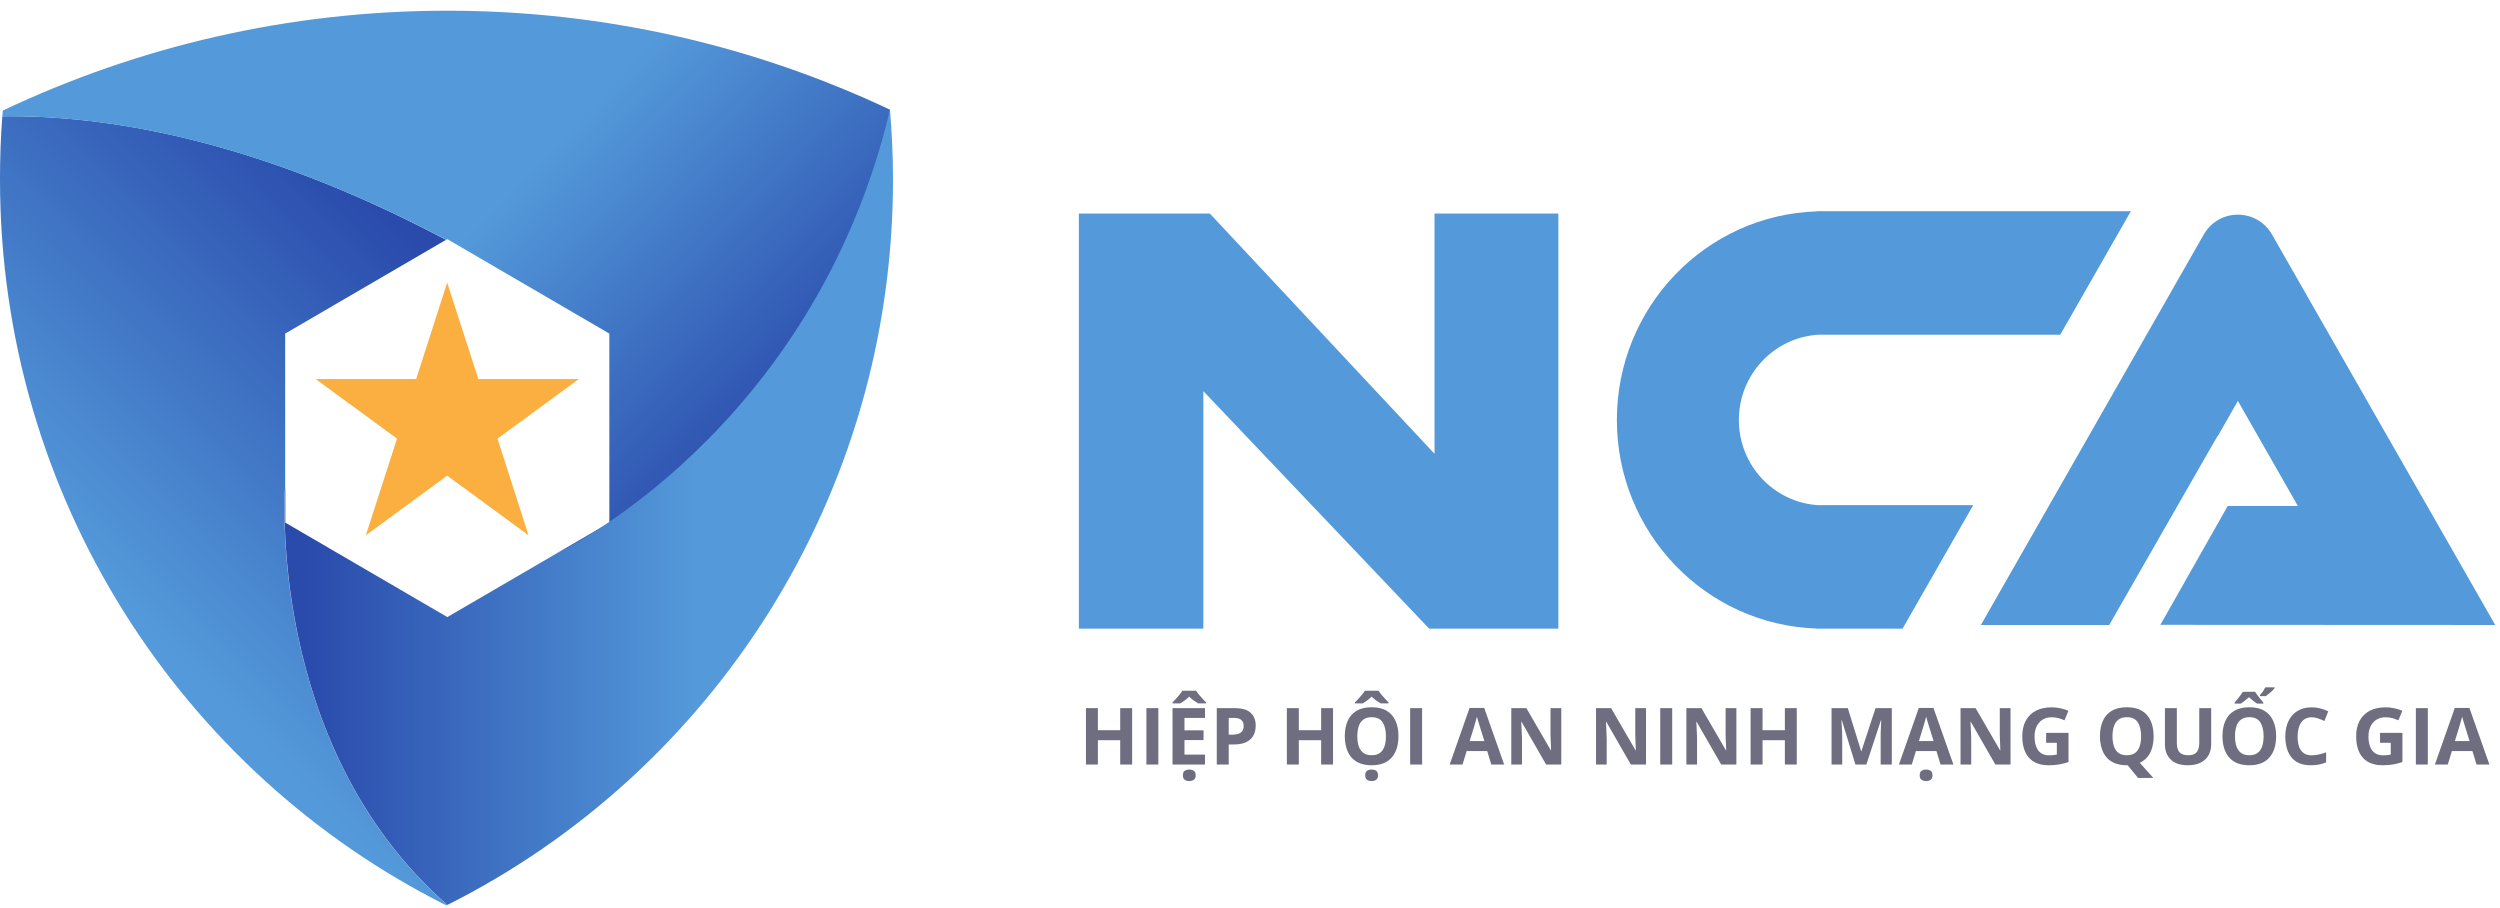 <svg width="190" height="69" viewBox="0 0 190 69" fill="none" xmlns="http://www.w3.org/2000/svg">
<path d="M21.673 36.817V25.353L33.897 18.227C19.279 10.461 7.79 8.734 0.177 8.836C0.051 10.423 0 12.009 0 13.634C0 37.827 13.832 58.758 33.935 68.814C33.96 68.802 33.973 68.789 33.998 68.789C20.077 56.571 21.673 36.817 21.673 36.817Z" fill="url(#paint0_linear_2858_5675)"/>
<path d="M67.641 8.35V8.337C57.419 3.513 46.019 0.814 33.998 0.814C21.927 0.814 10.476 3.539 0.215 8.401C0.203 8.542 0.19 8.695 0.177 8.836C7.803 8.746 19.279 10.473 33.91 18.227L33.998 18.175L46.31 25.353V39.721L42.232 42.1C42.232 42.087 65.526 32.543 67.641 8.35Z" fill="url(#paint1_linear_2858_5675)"/>
<path d="M67.641 8.35C61.777 32.927 42.231 42.1 42.231 42.1L33.998 46.898L21.686 39.721V36.829C21.686 36.829 20.09 56.57 33.998 68.776C54.075 58.707 67.869 37.801 67.869 13.633C67.869 11.842 67.781 10.09 67.641 8.35Z" fill="url(#paint2_linear_2858_5675)"/>
<path d="M33.985 21.477L36.354 28.808H43.992L37.811 33.337L40.167 40.68L33.985 36.151L27.804 40.68L30.173 33.337L23.991 28.808H31.629L33.985 21.477Z" fill="#FAAF40"/>
<path d="M144.593 47.781L149.963 38.39H138.158C134.801 38.172 132.154 35.358 132.154 31.916C132.154 28.475 134.814 25.66 138.158 25.442H156.576L161.946 16.052H138.056V16.065C129.633 16.346 122.882 23.331 122.882 31.916C122.882 40.501 129.633 47.487 138.056 47.768V47.781H144.593Z" fill="#549ADA"/>
<path d="M189.637 47.499L172.676 17.83C171.523 15.809 168.635 15.809 167.482 17.83L150.547 47.499H160.3L168.534 33.132L168.546 33.157L170.079 30.471L174.639 38.454H169.306C167.875 40.974 165.836 44.582 164.189 47.486L189.637 47.499Z" fill="#549ADA"/>
<path d="M91.455 29.729V47.781H81.993V16.231H91.949L109.024 34.488V16.231H118.436V47.781H108.619L91.455 29.729Z" fill="#549ADA"/>
<path d="M86.042 58.102H85.136V56.253H83.44V58.102H82.532V53.818H83.44V55.497H85.136V53.818H86.042V58.102ZM87.126 58.102V53.818H88.034V58.102H87.126ZM91.579 58.102H89.112V53.818H91.579V54.562H90.02V55.503H91.47V56.247H90.02V57.352H91.579V58.102ZM90.386 59.361C90.252 59.361 90.136 59.329 90.041 59.265C89.947 59.202 89.9 59.089 89.9 58.925C89.9 58.757 89.947 58.642 90.041 58.579C90.136 58.517 90.252 58.485 90.386 58.485C90.519 58.485 90.633 58.517 90.729 58.579C90.825 58.642 90.873 58.757 90.873 58.925C90.873 59.089 90.825 59.202 90.729 59.265C90.633 59.329 90.519 59.361 90.386 59.361ZM90.905 52.497C90.962 52.587 91.035 52.687 91.125 52.796C91.216 52.905 91.31 53.012 91.406 53.115C91.502 53.219 91.585 53.307 91.655 53.379V53.458H91.063C90.958 53.395 90.843 53.321 90.718 53.235C90.594 53.148 90.481 53.05 90.378 52.942C90.272 53.05 90.16 53.147 90.041 53.232C89.922 53.316 89.81 53.392 89.707 53.458H89.112V53.379C89.186 53.305 89.271 53.217 89.367 53.115C89.463 53.012 89.555 52.905 89.645 52.796C89.735 52.687 89.807 52.587 89.862 52.497H90.905ZM93.843 53.818C94.396 53.818 94.799 53.938 95.053 54.176C95.307 54.412 95.434 54.738 95.434 55.154C95.434 55.342 95.406 55.522 95.349 55.693C95.293 55.863 95.2 56.015 95.071 56.148C94.944 56.28 94.774 56.386 94.561 56.464C94.348 56.54 94.086 56.578 93.773 56.578H93.383V58.102H92.475V53.818H93.843ZM93.797 54.562H93.383V55.834H93.682C93.852 55.834 94 55.812 94.125 55.767C94.25 55.722 94.346 55.651 94.415 55.556C94.483 55.46 94.517 55.337 94.517 55.187C94.517 54.976 94.459 54.819 94.341 54.718C94.224 54.614 94.043 54.562 93.797 54.562ZM101.311 58.102H100.406V56.253H98.71V58.102H97.801V53.818H98.71V55.497H100.406V53.818H101.311V58.102ZM106.283 55.954C106.283 56.284 106.242 56.585 106.16 56.856C106.078 57.126 105.953 57.358 105.785 57.554C105.619 57.749 105.408 57.899 105.152 58.005C104.896 58.108 104.593 58.16 104.244 58.16C103.894 58.16 103.591 58.108 103.336 58.005C103.08 57.899 102.868 57.749 102.7 57.554C102.534 57.358 102.41 57.125 102.328 56.853C102.246 56.582 102.205 56.28 102.205 55.948C102.205 55.505 102.277 55.119 102.422 54.791C102.568 54.461 102.793 54.205 103.095 54.023C103.398 53.842 103.783 53.751 104.25 53.751C104.715 53.751 105.096 53.842 105.395 54.023C105.696 54.205 105.919 54.461 106.063 54.791C106.21 55.121 106.283 55.509 106.283 55.954ZM103.157 55.954C103.157 56.253 103.194 56.511 103.268 56.727C103.344 56.942 103.463 57.108 103.623 57.226C103.783 57.341 103.99 57.398 104.244 57.398C104.502 57.398 104.711 57.341 104.871 57.226C105.031 57.108 105.147 56.942 105.219 56.727C105.294 56.511 105.331 56.253 105.331 55.954C105.331 55.505 105.247 55.151 105.079 54.894C104.911 54.636 104.634 54.507 104.25 54.507C103.994 54.507 103.785 54.565 103.623 54.683C103.463 54.798 103.344 54.964 103.268 55.181C103.194 55.395 103.157 55.653 103.157 55.954ZM104.244 59.361C104.109 59.361 103.994 59.329 103.898 59.265C103.804 59.202 103.757 59.089 103.757 58.925C103.757 58.757 103.804 58.642 103.898 58.579C103.994 58.517 104.109 58.485 104.244 58.485C104.377 58.485 104.491 58.517 104.587 58.579C104.682 58.642 104.73 58.757 104.73 58.925C104.73 59.089 104.682 59.202 104.587 59.265C104.491 59.329 104.377 59.361 104.244 59.361ZM104.771 52.497C104.828 52.587 104.901 52.687 104.991 52.796C105.083 52.905 105.176 53.012 105.272 53.115C105.368 53.219 105.451 53.307 105.521 53.379V53.458H104.929C104.824 53.395 104.709 53.321 104.584 53.235C104.461 53.148 104.347 53.05 104.244 52.942C104.138 53.05 104.026 53.147 103.907 53.232C103.788 53.316 103.676 53.392 103.573 53.458H102.978V53.379C103.052 53.305 103.137 53.217 103.233 53.115C103.329 53.012 103.422 52.905 103.511 52.796C103.601 52.687 103.674 52.587 103.728 52.497H104.771ZM107.171 58.102V53.818H108.079V58.102H107.171ZM113.338 58.102L113.027 57.082H111.465L111.155 58.102H110.176L111.688 53.801H112.799L114.316 58.102H113.338ZM112.81 56.32L112.5 55.324C112.48 55.258 112.454 55.173 112.421 55.069C112.389 54.964 112.357 54.857 112.324 54.75C112.293 54.641 112.267 54.546 112.248 54.466C112.228 54.546 112.201 54.645 112.166 54.765C112.132 54.882 112.1 54.993 112.069 55.099C112.038 55.204 112.015 55.279 112.002 55.324L111.694 56.32H112.81ZM118.658 58.102H117.504L115.64 54.861H115.614C115.622 54.996 115.629 55.132 115.634 55.269C115.64 55.405 115.646 55.542 115.652 55.679C115.658 55.813 115.664 55.949 115.67 56.086V58.102H114.858V53.818H116.004L117.864 57.026H117.884C117.881 56.894 117.876 56.762 117.87 56.631C117.864 56.5 117.858 56.369 117.852 56.238C117.848 56.107 117.844 55.977 117.84 55.846V53.818H118.658V58.102ZM125.097 58.102H123.943L122.08 54.861H122.053C122.061 54.996 122.068 55.132 122.074 55.269C122.08 55.405 122.086 55.542 122.091 55.679C122.097 55.813 122.103 55.949 122.109 56.086V58.102H121.298V53.818H122.443L124.303 57.026H124.324C124.32 56.894 124.315 56.762 124.309 56.631C124.303 56.5 124.298 56.369 124.292 56.238C124.288 56.107 124.284 55.977 124.28 55.846V53.818H125.097V58.102ZM126.178 58.102V53.818H127.087V58.102H126.178ZM131.965 58.102H130.81L128.947 54.861H128.921C128.928 54.996 128.935 55.132 128.941 55.269C128.947 55.405 128.953 55.542 128.959 55.679C128.965 55.813 128.97 55.949 128.976 56.086V58.102H128.165V53.818H129.31L131.171 57.026H131.191C131.187 56.894 131.182 56.762 131.176 56.631C131.171 56.5 131.165 56.369 131.159 56.238C131.155 56.107 131.151 55.977 131.147 55.846V53.818H131.965V58.102ZM136.555 58.102H135.65V56.253H133.954V58.102H133.046V53.818H133.954V55.497H135.65V53.818H136.555V58.102ZM141.011 58.102L139.98 54.741H139.954C139.958 54.821 139.964 54.942 139.971 55.105C139.981 55.265 139.99 55.435 139.998 55.617C140.006 55.799 140.009 55.963 140.009 56.109V58.102H139.198V53.818H140.434L141.448 57.094H141.465L142.541 53.818H143.777V58.102H142.93V56.074C142.93 55.94 142.932 55.784 142.936 55.608C142.942 55.433 142.949 55.266 142.957 55.107C142.965 54.947 142.97 54.827 142.974 54.747H142.948L141.843 58.102H141.011ZM147.48 58.102L147.17 57.082H145.608L145.298 58.102H144.319L145.831 53.801H146.941L148.459 58.102H147.48ZM146.953 56.32L146.642 55.324C146.623 55.258 146.596 55.173 146.563 55.069C146.532 54.964 146.5 54.857 146.466 54.75C146.435 54.641 146.41 54.546 146.39 54.466C146.371 54.546 146.343 54.645 146.308 54.765C146.275 54.882 146.243 54.993 146.212 55.099C146.18 55.204 146.158 55.279 146.144 55.324L145.837 56.32H146.953ZM146.384 59.361C146.25 59.361 146.134 59.329 146.039 59.265C145.945 59.202 145.898 59.089 145.898 58.925C145.898 58.757 145.945 58.642 146.039 58.579C146.134 58.517 146.25 58.485 146.384 58.485C146.517 58.485 146.632 58.517 146.727 58.579C146.823 58.642 146.871 58.757 146.871 58.925C146.871 59.089 146.823 59.202 146.727 59.265C146.632 59.329 146.517 59.361 146.384 59.361ZM152.8 58.102H151.646L149.783 54.861H149.757C149.764 54.996 149.771 55.132 149.777 55.269C149.783 55.405 149.789 55.542 149.795 55.679C149.8 55.813 149.806 55.949 149.812 56.086V58.102H149.001V53.818H150.146L152.007 57.026H152.027C152.023 56.894 152.018 56.762 152.012 56.631C152.007 56.5 152.001 56.369 151.995 56.238C151.991 56.107 151.987 55.977 151.983 55.846V53.818H152.8V58.102ZM155.507 55.696H157.207V57.917C156.982 57.991 156.749 58.051 156.507 58.096C156.264 58.139 155.99 58.16 155.683 58.16C155.257 58.16 154.896 58.076 154.599 57.908C154.302 57.74 154.077 57.492 153.923 57.164C153.768 56.836 153.691 56.433 153.691 55.954C153.691 55.505 153.777 55.116 153.949 54.788C154.123 54.46 154.376 54.206 154.708 54.026C155.042 53.847 155.449 53.757 155.929 53.757C156.156 53.757 156.38 53.781 156.6 53.83C156.821 53.879 157.021 53.942 157.201 54.02L156.899 54.747C156.768 54.681 156.619 54.625 156.451 54.58C156.283 54.535 156.107 54.513 155.924 54.513C155.66 54.513 155.43 54.573 155.235 54.694C155.042 54.815 154.891 54.985 154.784 55.204C154.678 55.421 154.626 55.677 154.626 55.972C154.626 56.251 154.664 56.499 154.74 56.716C154.816 56.931 154.936 57.1 155.1 57.223C155.264 57.344 155.478 57.404 155.742 57.404C155.871 57.404 155.979 57.398 156.067 57.387C156.157 57.373 156.241 57.359 156.319 57.346V56.452H155.507V55.696ZM163.675 55.954C163.675 56.273 163.637 56.565 163.561 56.83C163.487 57.094 163.372 57.322 163.215 57.516C163.059 57.709 162.861 57.86 162.621 57.97L163.652 59.121H162.489L161.704 58.16C161.69 58.16 161.678 58.16 161.669 58.16C161.659 58.16 161.648 58.16 161.636 58.16C161.287 58.16 160.984 58.108 160.728 58.005C160.472 57.899 160.26 57.749 160.092 57.554C159.926 57.358 159.802 57.125 159.72 56.853C159.638 56.582 159.597 56.28 159.597 55.948C159.597 55.505 159.67 55.119 159.814 54.791C159.961 54.461 160.185 54.205 160.488 54.023C160.791 53.842 161.175 53.751 161.642 53.751C162.107 53.751 162.489 53.842 162.788 54.023C163.089 54.205 163.311 54.461 163.456 54.791C163.602 55.121 163.675 55.509 163.675 55.954ZM160.549 55.954C160.549 56.253 160.587 56.511 160.661 56.727C160.737 56.942 160.855 57.108 161.015 57.226C161.175 57.341 161.382 57.398 161.636 57.398C161.894 57.398 162.103 57.341 162.263 57.226C162.424 57.108 162.54 56.942 162.612 56.727C162.686 56.511 162.723 56.253 162.723 55.954C162.723 55.505 162.639 55.151 162.471 54.894C162.303 54.636 162.027 54.507 161.642 54.507C161.386 54.507 161.177 54.565 161.015 54.683C160.855 54.798 160.737 54.964 160.661 55.181C160.587 55.395 160.549 55.653 160.549 55.954ZM168.049 53.818V56.59C168.049 56.885 167.984 57.151 167.853 57.39C167.724 57.626 167.528 57.813 167.264 57.952C167.003 58.091 166.673 58.16 166.274 58.16C165.708 58.16 165.276 58.016 164.979 57.727C164.682 57.438 164.534 57.055 164.534 56.578V53.818H165.439V56.44C165.439 56.794 165.511 57.042 165.656 57.185C165.8 57.327 166.014 57.398 166.298 57.398C166.497 57.398 166.658 57.364 166.781 57.296C166.906 57.227 166.998 57.122 167.056 56.98C167.115 56.837 167.144 56.655 167.144 56.435V53.818H168.049ZM172.986 55.954C172.986 56.284 172.945 56.585 172.863 56.856C172.781 57.126 172.656 57.358 172.488 57.554C172.322 57.749 172.111 57.899 171.855 58.005C171.599 58.108 171.297 58.16 170.947 58.16C170.597 58.16 170.295 58.108 170.039 58.005C169.783 57.899 169.571 57.749 169.403 57.554C169.237 57.358 169.113 57.125 169.031 56.853C168.949 56.582 168.908 56.28 168.908 55.948C168.908 55.505 168.98 55.119 169.125 54.791C169.271 54.461 169.496 54.205 169.799 54.023C170.101 53.842 170.486 53.751 170.953 53.751C171.418 53.751 171.799 53.842 172.098 54.023C172.399 54.205 172.622 54.461 172.766 54.791C172.913 55.121 172.986 55.509 172.986 55.954ZM169.86 55.954C169.86 56.253 169.897 56.511 169.971 56.727C170.048 56.942 170.166 57.108 170.326 57.226C170.486 57.341 170.693 57.398 170.947 57.398C171.205 57.398 171.414 57.341 171.574 57.226C171.734 57.108 171.85 56.942 171.923 56.727C171.997 56.511 172.034 56.253 172.034 55.954C172.034 55.505 171.95 55.151 171.782 54.894C171.614 54.636 171.338 54.507 170.953 54.507C170.697 54.507 170.488 54.565 170.326 54.683C170.166 54.798 170.048 54.964 169.971 55.181C169.897 55.395 169.86 55.653 169.86 55.954ZM172.016 53.476H171.542C171.442 53.409 171.34 53.335 171.234 53.253C171.129 53.171 171.025 53.083 170.924 52.989C170.818 53.083 170.713 53.171 170.607 53.253C170.504 53.335 170.403 53.409 170.305 53.476H169.831V53.397C169.897 53.32 169.967 53.236 170.042 53.145C170.116 53.051 170.189 52.955 170.261 52.857C170.334 52.76 170.4 52.666 170.461 52.576H171.383C171.446 52.666 171.513 52.76 171.586 52.857C171.658 52.955 171.731 53.051 171.805 53.145C171.88 53.236 171.95 53.32 172.016 53.397V53.476ZM171.756 52.828C171.836 52.742 171.907 52.655 171.969 52.567C172.034 52.477 172.097 52.368 172.16 52.239H172.866V52.301C172.78 52.416 172.676 52.524 172.555 52.626C172.434 52.727 172.316 52.82 172.201 52.904H171.756V52.828ZM175.693 54.513C175.519 54.513 175.365 54.547 175.23 54.615C175.097 54.682 174.985 54.778 174.893 54.905C174.803 55.032 174.735 55.185 174.688 55.365C174.641 55.545 174.618 55.747 174.618 55.972C174.618 56.274 174.655 56.533 174.729 56.748C174.805 56.961 174.923 57.124 175.081 57.237C175.239 57.349 175.443 57.404 175.693 57.404C175.867 57.404 176.041 57.385 176.215 57.346C176.39 57.307 176.581 57.251 176.786 57.179V57.94C176.596 58.019 176.41 58.074 176.226 58.107C176.043 58.143 175.837 58.16 175.608 58.16C175.167 58.16 174.803 58.069 174.518 57.888C174.235 57.704 174.025 57.448 173.888 57.12C173.752 56.79 173.683 56.405 173.683 55.966C173.683 55.642 173.727 55.345 173.815 55.075C173.903 54.806 174.032 54.572 174.202 54.375C174.372 54.178 174.582 54.025 174.832 53.918C175.082 53.81 175.369 53.757 175.693 53.757C175.906 53.757 176.119 53.784 176.332 53.839C176.547 53.892 176.752 53.965 176.947 54.059L176.654 54.797C176.494 54.721 176.333 54.654 176.171 54.598C176.008 54.541 175.849 54.513 175.693 54.513ZM180.884 55.696H182.584V57.917C182.359 57.991 182.126 58.051 181.883 58.096C181.641 58.139 181.367 58.16 181.06 58.16C180.634 58.16 180.273 58.076 179.976 57.908C179.679 57.74 179.454 57.492 179.299 57.164C179.145 56.836 179.068 56.433 179.068 55.954C179.068 55.505 179.154 55.116 179.326 54.788C179.5 54.46 179.753 54.206 180.085 54.026C180.419 53.847 180.826 53.757 181.306 53.757C181.533 53.757 181.757 53.781 181.977 53.83C182.198 53.879 182.398 53.942 182.578 54.02L182.276 54.747C182.145 54.681 181.996 54.625 181.828 54.58C181.66 54.535 181.484 54.513 181.3 54.513C181.037 54.513 180.807 54.573 180.612 54.694C180.419 54.815 180.268 54.985 180.161 55.204C180.055 55.421 180.003 55.677 180.003 55.972C180.003 56.251 180.041 56.499 180.117 56.716C180.193 56.931 180.313 57.1 180.477 57.223C180.641 57.344 180.855 57.404 181.119 57.404C181.248 57.404 181.356 57.398 181.444 57.387C181.534 57.373 181.618 57.359 181.696 57.346V56.452H180.884V55.696ZM183.606 58.102V53.818H184.514V58.102H183.606ZM188.215 58.102L187.904 57.082H186.342L186.032 58.102H185.053L186.565 53.801H187.675L189.193 58.102H188.215ZM187.687 56.32L187.377 55.324C187.357 55.258 187.331 55.173 187.298 55.069C187.266 54.964 187.234 54.857 187.201 54.75C187.17 54.641 187.144 54.546 187.125 54.466C187.105 54.546 187.078 54.645 187.043 54.765C187.009 54.882 186.977 54.993 186.946 55.099C186.915 55.204 186.892 55.279 186.879 55.324L186.571 56.32H187.687Z" fill="#6F6D80"/>
<defs>
<linearGradient id="paint0_linear_2858_5675" x1="-9.148" y1="51.814" x2="29.809" y2="13.111" gradientUnits="userSpaceOnUse">
<stop offset="0.312" stop-color="#549ADA"/>
<stop offset="0.951" stop-color="#2A4BAC"/>
</linearGradient>
<linearGradient id="paint1_linear_2858_5675" x1="29.334" y1="4.105" x2="61.331" y2="34.809" gradientUnits="userSpaceOnUse">
<stop offset="0.312" stop-color="#549ADA"/>
<stop offset="0.951" stop-color="#2A4BAC"/>
</linearGradient>
<linearGradient id="paint2_linear_2858_5675" x1="67.555" y1="48.98" x2="21.111" y2="48.981" gradientUnits="userSpaceOnUse">
<stop offset="0.312" stop-color="#549ADA"/>
<stop offset="0.951" stop-color="#2A4BAC"/>
</linearGradient>
</defs>
</svg>
